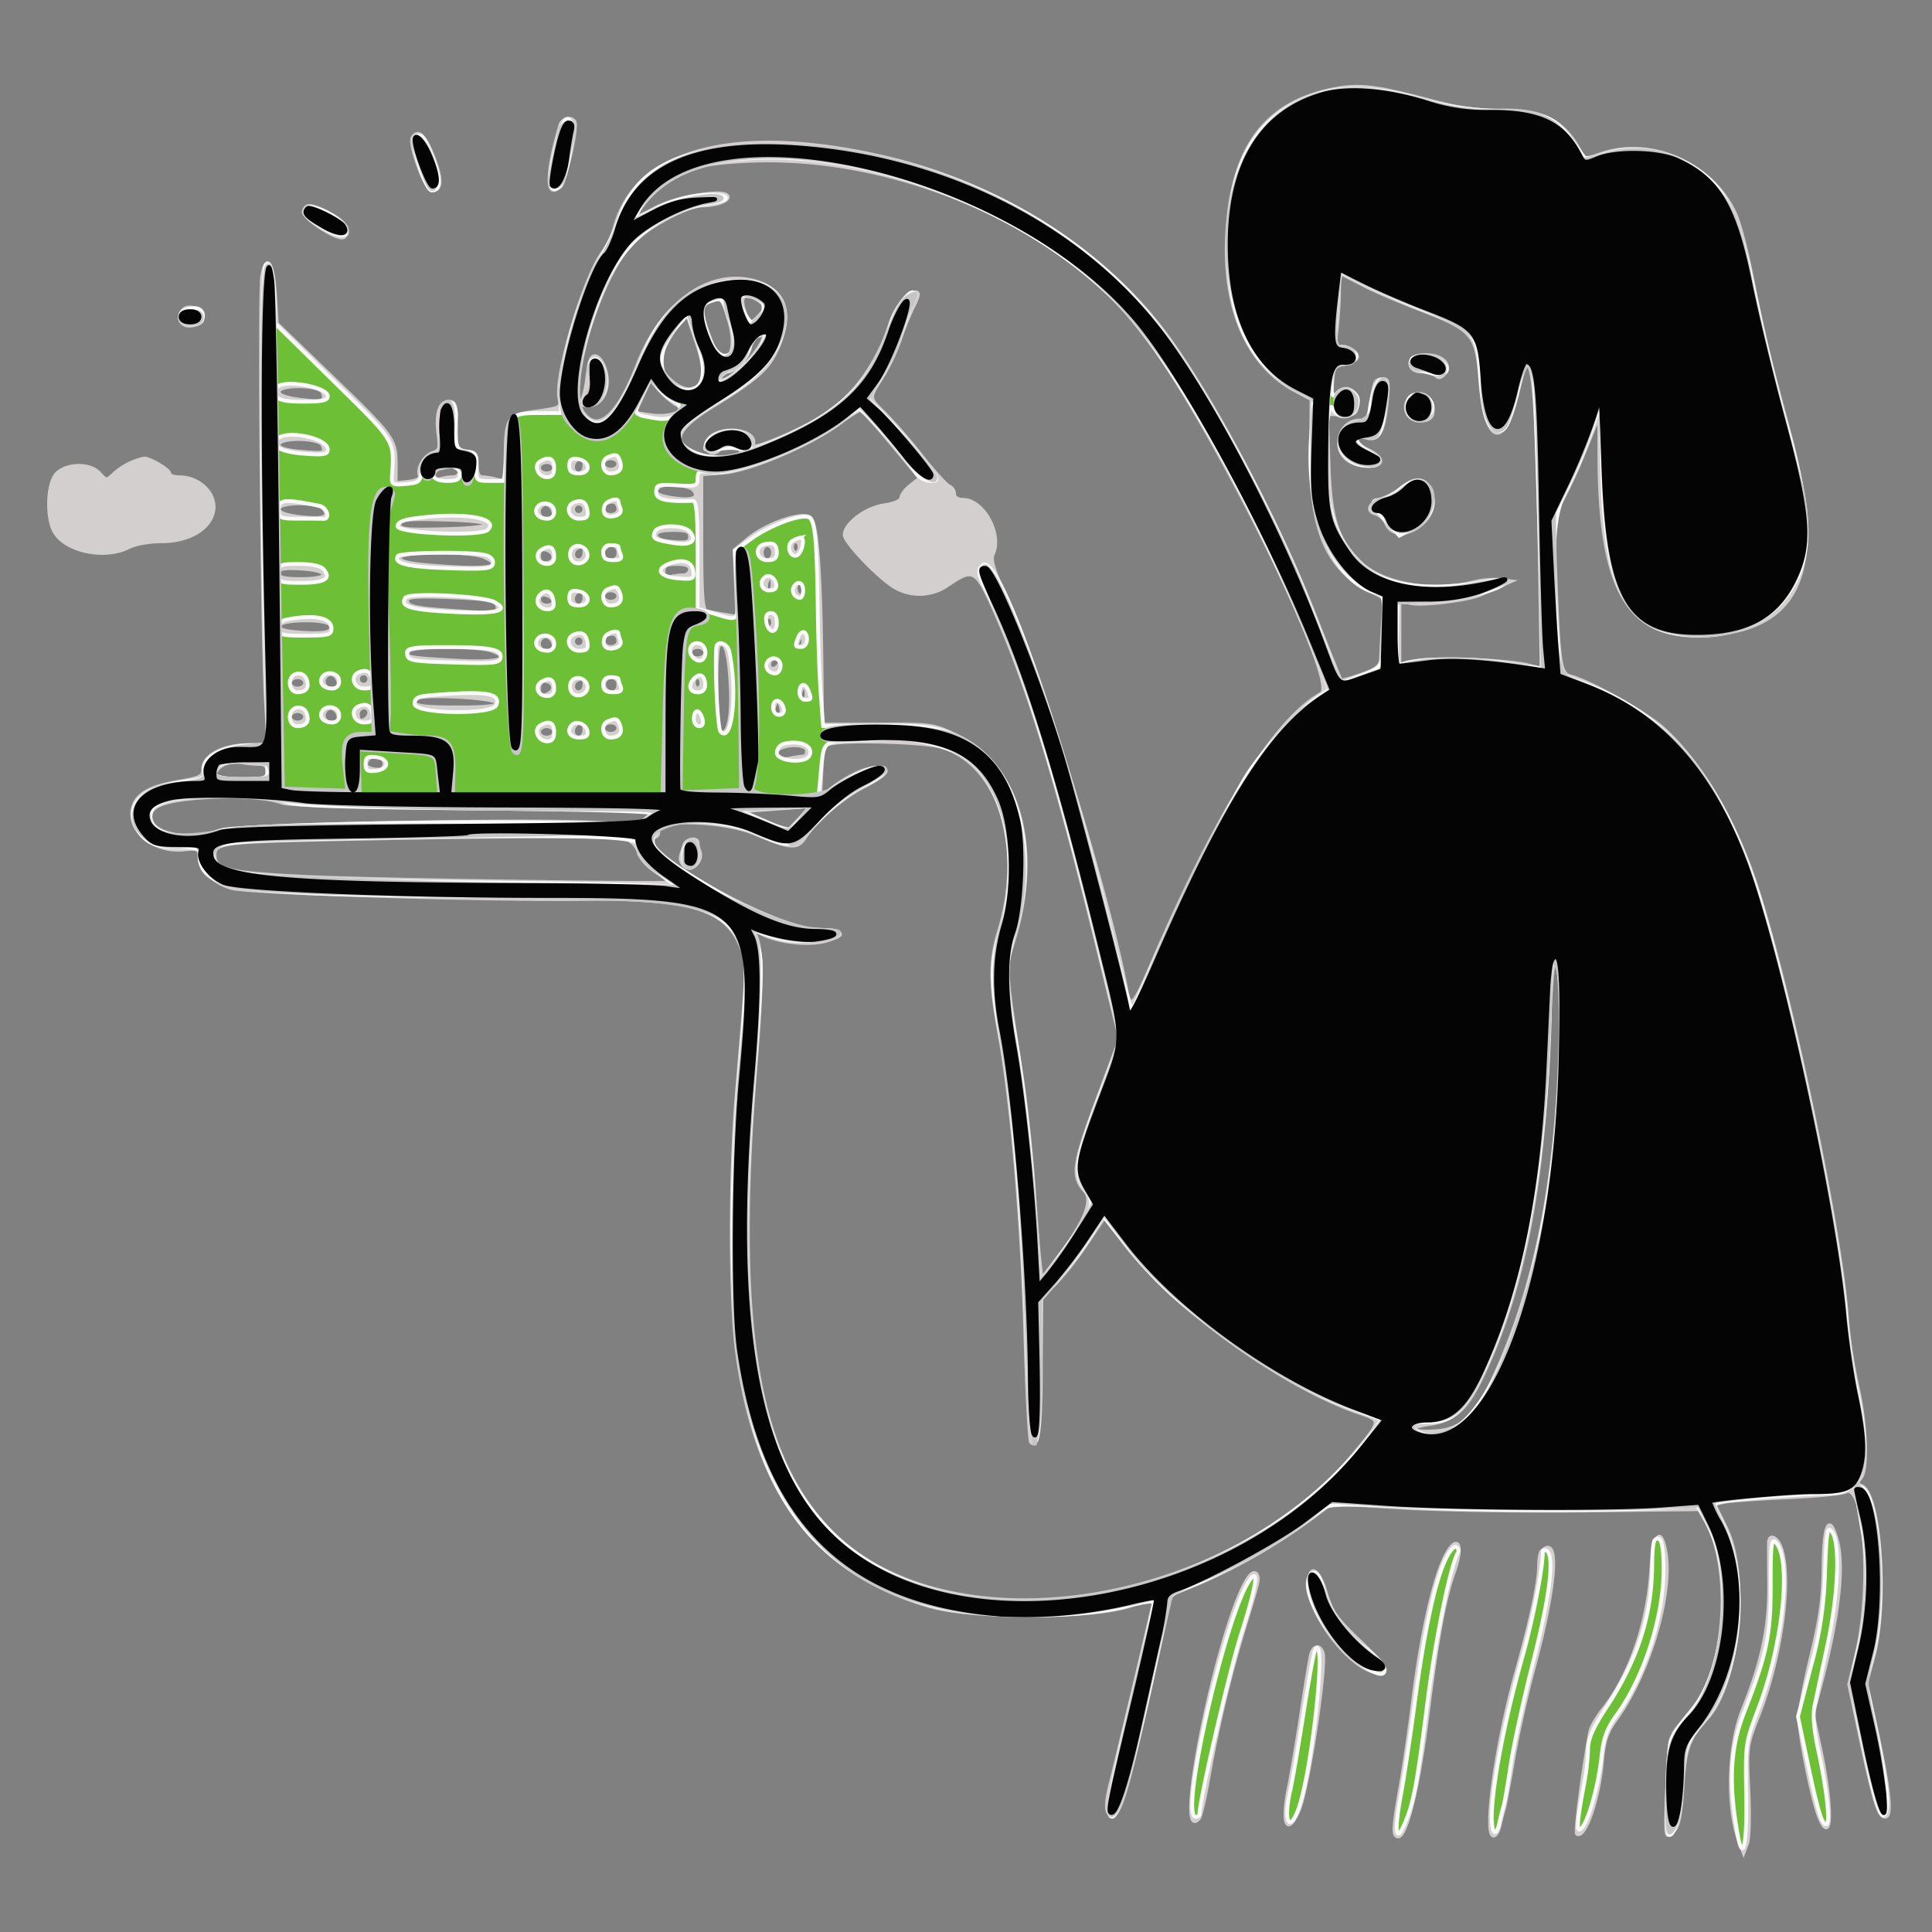 <svg xmlns="http://www.w3.org/2000/svg" xmlns:xlink="http://www.w3.org/1999/xlink" width="512" height="512" viewBox="0 0 512 512">
  <rect x="0" y="0" width="512" height="512" fill="#808080" stroke="none"/>
  <defs>
    <clipPath id="clip-illustration3">
      <rect width="512" height="512"/>
    </clipPath>
  </defs>
  <g id="illustration3" clip-path="url(#clip-illustration3)">
    <g id="Group_444-vectormaker-co" data-name="Group 444-vectormaker-co" transform="translate(13.866 -216.54)">
      <g id="Group_444-vectormaker-co_1_" data-name="Group 444-vectormaker-co (1)" transform="translate(-26 218)">
        <path id="Path_20" data-name="Path 20" d="M364.333,22.462c-17.365,3.881-25.753,15.7-26.991,38.038-1.1,19.8,5.425,34.855,17.987,41.518l4.364,2.316-.09,14.583c-.126,20.233,4.253,30.4,15.587,36.18l3.827,1.952-.408,6.726c-.224,3.7-.452,7.857-.508,9.24-.084,2.09-.963,2.822-5.194,4.324-2.8.995-5.242,1.659-5.426,1.476s-3.275-7.865-6.871-17.07c-9.994-25.586-27.131-57.912-39.662-74.815C304.584,64.856,277.2,47.52,247.56,40.48c-39.675-9.426-66.879-2.577-72.487,18.248a21.834,21.834,0,0,1-3.063,6.532c-4.876,6.2-12.835,32.768-11.634,38.839.5,2.526.324,2.625-6.144,3.5-7.677,1.039-7.963,1.471-8.132,12.268-.1,6.1-.2,6.341-2.35,5.763a18.952,18.952,0,0,0-3.76-.616c-1.035-.01-1.506-1.034-1.5-3.264.009-2.805-.367-3.293-2.74-3.566-2.682-.309-2.75-.475-2.75-6.75,0-5.747-.212-6.434-1.981-6.434-2.431,0-3.428,3.345-2.652,8.894.471,3.369.251,4.093-1.4,4.618-2.308.733-4.333,4.079-3.609,5.965.344.9-.594,1.449-2.923,1.721l-3.43.4v-4.865c0-6.79-.525-7.516-16.9-23.34L85.5,84.286,85,76.472c-.541-8.463-2.309-10.95-3.383-4.76-.787,4.535.026,96.676,1,112.9L83.294,196l-5.4,0c-6.607,0-11.9,2.8-11.9,6.278,0,2.066-.7,2.431-6.552,3.434-7.721,1.323-11.166,3.311-12.086,6.977-1.5,5.975,5.573,11.778,13.388,10.984,3.949-.4,4.25-.26,4.25,1.991,0,3.247,3.9,6.96,8.635,8.226,4.768,1.275,65.7,3.173,92.865,2.893,27.986-.288,37.5,2.446,41.724,11.987,2.159,4.881,2.166,4.555-.8,39.226-1.834,21.436-1.809,55.385.052,69,5.139,37.589,21.024,58.5,51.039,67.188,11.092,3.211,40.912,3.31,52.237.174A60.86,60.86,0,0,1,318,422.59c0,.544-9.928,42.4-11.31,47.676-1.685,6.439-1.61,9.234.248,9.234,2.007,0,3.931-6.445,9.9-33.163l5.623-25.164,7.9-3.262a152.681,152.681,0,0,0,29.322-16.963l5.371-4.055,18.222,1.151c10.022.632,31.921.994,48.665.8l30.442-.347,1.772,3.032c7.015,12,5.51,38.686-2.764,49.016q-2.444,3.052-4.892,6.1c-1.689,2.1-2.08,4.462-2.511,15.169-.572,14.236-.577,14.2,1.731,11.89,1.233-1.232,1.834-4.247,2.282-11.44.653-10.478,1.453-12.718,6.6-18.473,8.376-9.369,11.117-37.873,4.857-50.5l-3.042-6.137,2.542-.585c1.4-.321,8.841-.865,16.541-1.208s14.769-1.021,15.708-1.505c5.256-2.71,7.144,25.84,2.866,43.352l-1.883,7.708,2.887,13.619C508.813,476.151,510.006,480,511.73,480c1.85,0,1.1-7.219-2.427-23.428l-2.6-11.928,1.9-7.072c3.807-14.2,1.764-43.343-3.17-45.236-1.217-.467-1.255-.846-.209-2.108,1.912-2.3,1.448-14.36-.951-24.728a139.225,139.225,0,0,1-2.706-18c-1.532-22.163-14.727-85.21-23.717-113.327-5.713-17.869-14.9-33.525-25.056-42.685-4.7-4.237-19.105-12.29-24.524-13.707-2.623-.686-3.032-3.326-3.867-24.961-.664-17.2-.621-17.784,1.584-21.5A136.6,136.6,0,0,0,432.11,118l3.855-9.5.017,10.526c.06,35.924,7.541,48.771,27.83,47.8,25.9-1.245,32.453-17.247,22.3-54.421-5.078-18.591-6.549-24.754-10.12-42.4-1.168-5.775-2.929-12.323-3.913-14.551-5.953-13.483-22.365-20.787-35.942-16-3.951,1.394-4.161,1.364-5.248-.75-4.124-8.024-9.993-11.091-20.81-10.874-6.532.131-10.911-.491-19.5-2.768-14.451-3.832-18.8-4.262-26.244-2.6M160.614,31.75c-3.757,12.624-3.8,19.864-.1,16.16,1.538-1.538,4.722-15.711,3.847-17.127s-3.222-.816-3.752.967m-39.129,3.274C120.458,36.686,124.975,49,126.613,49c2.6,0,2.689-3,.283-9.056-2.235-5.626-3.989-7.221-5.411-4.92m77.444,7.343c-8.347,2.251-14.486,6.717-18.264,13.286-.365.635,1.867-.217,4.96-1.892C191.476,50.592,205,48.489,205,50.749c0,1.128-3.283,2.216-6.747,2.237-4.045.025-14.953,5.939-18.793,10.189-9.058,10.027-17.261,38.381-12.9,44.6,3.98,5.683,9.158,1.19,14.573-12.644,6.412-16.383,18.946-25.344,30.935-22.115,7.981,2.149,10.2,9.19,5.822,18.5-2.32,4.937-5.543,7.737-17.032,14.8-10.379,6.378-11.275,10.282-2.935,12.781,4.153,1.245,11.531.444,10.549-1.145-.762-1.232-4.792-1.226-6.027.009-1.7,1.7-4.134-.594-2.838-2.672,2.652-4.252,13.7-3.125,12.029,1.227-.694,1.81,14.021-4.491,19.843-8.5,7.361-5.065,13.423-13.7,16.512-23.517,1.387-4.409,4.615-8.5,6.707-8.5,1.032,0,.907.873-.538,3.75a78.486,78.486,0,0,0-3.552,8.855,52.568,52.568,0,0,1-4.637,9.785c-3.684,5.808-3.7,5.508.6,9.664a145.762,145.762,0,0,1,9.639,11.142c3.339,4.234,6.684,7.932,7.432,8.219A2.347,2.347,0,0,1,265,129.469c0,.941.907,1.531,2.354,1.531,5.318,0,10.3,8.971,7.935,14.279-.764,1.711.041,4.283,3.952,12.637,8.321,17.776,26.739,78.141,31.366,102.8,1.032,5.5,1.864,4.656,6.89-7.01,17.341-40.245,32.634-64.594,44.815-71.351,4.979-2.762-28.512-70.8-46.876-95.229-20.458-27.215-62.006-46.283-100.362-46.06-6.366.038-13.631.623-16.145,1.3M92.639,54.5c-.611,1.593,8.982,7.854,10.549,6.886,2.175-1.344.5-4.139-3.715-6.185-5.358-2.6-6.076-2.676-6.834-.7M366.991,75.667c0,2.658-.3,7.266-.658,10.24-.47,3.921-.336,5.213.488,4.7,1.516-.937,5.406,1.209,4.907,2.708-.216.65-1.706,1.409-3.31,1.687-2.64.456-2.948.922-3.232,4.885-.291,4.054-.192,4.259,1.319,2.748,2.4-2.4,5.72-.417,5.3,3.179-.28,2.42-.689,2.671-4.172,2.559l-3.862-.124.431,13.124c.483,14.711,2.168,19.933,8.464,26.228,5.661,5.661,18.938,8.034,29.736,5.315a24.092,24.092,0,0,1,7.193-.706l2.9.375-3,1.33c-1.65.732-3.9,1.717-5,2.189-3.451,1.481-15.115,2.92-18.377,2.268L383,157.75v17.037l4.25-.995c4.54-1.063,23.833-.375,29.836,1.064l3.585.859-.411-25.607c-.851-52.961-2.191-63.976-5.835-47.96s-8.713,14.421-10.034-3.136c-.893-11.866-1.983-13.133-15.891-18.465-5.5-2.109-12.25-5-15-6.435s-5.337-2.753-5.75-2.94-.754,1.836-.759,4.5m-166.3,2.6c-3.107,1.039-3.1,3.069.037,10.984,3.271,8.249,7.346,3.344,4.662-5.61-1.871-6.243-1.923-6.3-4.7-5.374m8.568,2.234c1.25,4.071,1.761,4.238,4.321,1.41,1.856-2.052,1.855-2.117-.036-3.5-3.731-2.728-5.5-1.866-4.285,2.09m-148.552.124c-1.923,1.923-.666,4.5,2.041,4.192,1.978-.227,2.75-.878,2.75-2.316,0-2.009-3.347-3.319-4.791-1.876m131.556,3.654C189.778,87,187,92.358,187,94.435c0,3.2,5.447,7.921,8.314,7.2,3.822-.959,4.179-4.144,1.394-12.416l-2.413-7.163-2.03,2.221m20.485,3.411A2.464,2.464,0,0,0,211,89.938c0,2.609-3.83,7.062-6.073,7.062A1.742,1.742,0,0,0,203,98.619c0,3.086,9.3-5.065,11.218-9.837.4-.98.62-1.73.5-1.666s-1.005.322-1.968.573m175.5,5.1c-3.5.547-3.024,4.212.55,4.212a6.568,6.568,0,0,1,3.842,1.042c.724.724,1.435.57,2.323-.5,2.3-2.778-1.611-5.551-6.715-4.754M168.537,94.25a37.25,37.25,0,0,0-.816,4.75,24.139,24.139,0,0,1-1.176,5.25c-.6,1.373-.275,1.75,1.488,1.75,2.821,0,4.894-2.653,4.935-6.316.054-4.8-3.312-8.93-4.431-5.434m13.87,9.274-2.044,4.408,4.2.63c5.219.783,10.011-1.162,6.843-2.777a20.185,20.185,0,0,1-4.434-3.822l-2.525-2.847-2.044,4.408M376.656,99.75a29.808,29.808,0,0,0-1.172,5.5c-.613,4.094-1.031,4.75-3.026,4.75-3.147,0-5.458,2.547-5.458,6.015,0,3.533,3.163,5.985,7.723,5.985,4.384,0,4.246-2.168-.276-4.324-3.841-1.831-3.817-4.058.032-3.092,3.065.769,4.343-1.587,5.174-9.538.535-5.115.388-6.046-.952-6.046a2.7,2.7,0,0,0-2.045.75M86,102.385c0,.931,1.83,1.613,5.584,2.082,6.035.754,6.983.454,6.071-1.924-.8-2.1-11.655-2.243-11.655-.158m299.12,2.391A3.536,3.536,0,0,0,388.491,110c2.953,0,3.883-1.374,3.084-4.557a3.522,3.522,0,0,0-6.455-.667m-150.91,6.218c-7.892,5.7-23.558,12.294-30.46,12.813l-5.75.433v17.912c0,13.453.311,18.008,1.25,18.3.688.215,2.825.651,4.75.968l3.5.577-.344-8.849-.344-8.849,3.647-3.005c4.8-3.954,13.98-7.137,16.33-5.66,1.855,1.165,2.832,14.411,3.089,41.9L230,190.577l14.769-.038c14.758-.039,14.775-.036,21.556,3.3,15.7,7.729,21.713,29.295,14.742,52.9-2.7,9.13-2.825,6.622,1.928,37.761,1.091,7.15,2.468,19.975,3.061,28.5s1.313,17.5,1.6,19.954l.526,4.454,1.924-2.454c9.183-11.708,12.063-18,9.522-20.81-3.5-3.871-3.072-7.063,3.244-24.051l6.05-16.273L302.9,249.16c-10.718-43.887-18.372-68.882-27.169-88.73-4.928-11.118-5.606-11.491-12.436-6.856a13,13,0,0,1-13.6.822c-3.873-1.941-13.7-12.045-13.7-14.087,0-2.938,5.506-7.112,10.337-7.837,2.83-.424,4.663-1.216,4.663-2.013,0-.723,1.107-2.185,2.461-3.249l2.46-1.936-7.576-9.137c-4.167-5.025-7.862-9.1-8.211-9.051a48.443,48.443,0,0,0-5.924,3.908M86,116.376c0,.951,1.777,1.53,5.75,1.874,6.434.558,6.74.469,5.9-1.707C96.854,114.455,86,114.3,86,116.376m-39,4.747a17.534,17.534,0,0,0-4.581,2.953c-2.067,1.941-2.1,1.94-3.906-.06-2.418-2.673-8.4-2.7-11.244-.053-2.6,2.424-2.9,12.143-.488,15.827,3.279,5.005,13.413,6.921,19.582,3.7,1.576-.822,5.4-1.5,8.5-1.5,6.4,0,11.483-2.468,13.3-6.449C70.425,130.577,65.821,125,59.453,125,58.1,125,57,124.562,57,124.026c0-.987-5.229-4.079-6.7-3.963a18.776,18.776,0,0,0-3.3,1.06m117.666-.456c-1.218,1.218-.689,3.333.833,3.333.833,0,1.5-.889,1.5-2,0-1.992-1.066-2.6-2.333-1.333M172,121.5c0,.833.889,1.5,2,1.5s2-.667,2-1.5-.889-1.5-2-1.5-2,.667-2,1.5m-17,1c0,.833.889,1.5,2,1.5s2-.667,2-1.5-.889-1.5-2-1.5-2,.667-2,1.5m-26.25.189A2.307,2.307,0,0,0,127,124.68c0,.988.563,1.318,1.582.927a11.721,11.721,0,0,1,3.5-.607A1.753,1.753,0,0,0,134,123.5c0-1.465-1.726-1.732-5.25-.811m255.624,4.622a21.6,21.6,0,0,1-5.811,3.353c-3.513,1.149-4.519,3.273-1.879,3.964a5.146,5.146,0,0,1,2.855,2.684c2.555,5.819,12.954.367,12.275-6.436-.5-4.989-3.817-6.579-7.44-3.565m-197.707.356c-1.471,1.47-.462,2.241,3.762,2.875,5.2.78,7.253-.016,5.5-2.131-1.183-1.426-8.028-1.976-9.259-.744m-13.417,4.051c-2.017.724-1.433,3.282.75,3.282,1.1,0,2-.648,2-1.441,0-1.739-1.058-2.448-2.75-1.841M86,133.428c0,.979,1.707,1.641,5.424,2.106,6.171.771,8.321.069,6.5-2.123C96.284,131.433,86,131.447,86,133.428m69.688-.782A1.88,1.88,0,0,0,157.073,136c1.4,0,1.968-.543,1.75-1.667-.357-1.841-2.064-2.759-3.135-1.687M164,133.5a1.5,1.5,0,1,0,1.5-1.5,1.5,1.5,0,0,0-1.5,1.5m-46,4c0,1.345,1.64,1.524,11.75,1.282,15.355-.368,15.181-2.186-.246-2.564-9.887-.242-11.5-.062-11.5,1.282m68,2.9c0,.939,1.481,1.517,4.5,1.758,3.762.3,4.5.069,4.5-1.4,0-1.416-.874-1.757-4.5-1.757-3.189,0-4.5.408-4.5,1.4m36,3.1c0,.825.45,1.5,1,1.5s1-.675,1-1.5-.45-1.5-1-1.5-1,.675-1,1.5m-56.75.162c-1.758.71-1.562,3.338.25,3.338.833,0,1.5-.889,1.5-2s-.113-1.964-.25-1.921-.812.306-1.5.583m7.417.005A1.871,1.871,0,0,0,174,147a1.768,1.768,0,0,0,2-2,1.871,1.871,0,0,0-3.333-1.333M214,145c0,1.111.667,2,1.5,2s1.5-.889,1.5-2-.667-2-1.5-2-1.5.889-1.5,2m-59,.865c0,1.4.612,1.965,2.032,1.858,2.468-.186,2.23-3.049-.293-3.535-1.187-.228-1.739.3-1.739,1.677m-37,.488c0,.964,2.2,1.54,7.651,2,15.639,1.322,20.828.553,14.8-2.192-3.766-1.716-22.453-1.556-22.453.192m70,3.754c0,1.51.448,1.935,1.582,1.5a11.721,11.721,0,0,1,3.5-.607A1.753,1.753,0,0,0,195,149.5c0-1.048-1.056-1.5-3.5-1.5-2.893,0-3.5.366-3.5,2.107M86,150.45c0,1.23,1.256,1.55,6.083,1.55,8.078,0,7.729-2.369-.412-2.8-4.584-.242-5.671,0-5.671,1.25m129.531,1.843c-.428.986-.5,2.074-.155,2.417,1.016,1.015,1.835-.411,1.367-2.382-.414-1.747-.468-1.748-1.212-.035M223,154.441a2.645,2.645,0,0,0,1,2.059c.55.34,1-.309,1-1.441S224.55,153,224,153s-1,.648-1,1.441m-58.333,1.226c-1.218,1.218-.689,3.333.833,3.333.833,0,1.5-.889,1.5-2,0-1.992-1.066-2.6-2.333-1.333M172,156.5c0,.833.889,1.5,2,1.5s2-.667,2-1.5-.889-1.5-2-1.5-2,.667-2,1.5m-52,1.136c0,1.7,1.977,2.12,13.75,2.9,8.984.6,10.25.484,10.25-.909,0-2.014-2.191-2.456-14.25-2.878-7.229-.253-9.75-.024-9.75.887m35-.209c0,.927.855,1.573,2.083,1.573,2.437,0,2.093-2.337-.416-2.823a1.249,1.249,0,0,0-1.667,1.25m60,6.073c0,.825.45,1.5,1,1.5s1-.675,1-1.5-.45-1.5-1-1.5-1,.675-1,1.5m-129,.911c0,1.023,1.72,1.519,6.25,1.8,6.4.4,8.489-.207,7.3-2.125-1.06-1.714-13.554-1.415-13.554.324m87.25,2.307c-2.017.724-1.433,3.282.75,3.282,1.1,0,2-.648,2-1.441,0-1.739-1.058-2.448-2.75-1.841m-17.562.928A1.88,1.88,0,0,0,157.073,171c1.4,0,1.968-.543,1.75-1.667-.357-1.841-2.064-2.759-3.135-1.687M164,168.5a1.5,1.5,0,1,0,1.5-1.5,1.5,1.5,0,0,0-1.5,1.5m59.638,0c-.316.825-.139,1.5.393,1.5s.969-.675.969-1.5-.177-1.5-.393-1.5-.652.675-.969,1.5m-20.955,1.15c-1.054,1.055-.808,22.155.267,22.819,2.15,1.329,3.3-3.909,2.8-12.723-.477-8.362-1.484-11.678-3.067-10.1m-82.224,1.417c-1.04,1.682-.56,1.786,11.676,2.517,11.871.71,16.192-.369,10.36-2.586-3.552-1.35-21.193-1.3-22.036.069M195,171.5c0,.833.889,1.5,2,1.5s2-.667,2-1.5-.889-1.5-2-1.5-2,.667-2,1.5m21,3.083c0,1.766,2.153,1.459,2.771-.4.218-.654-.317-1.188-1.188-1.188A1.588,1.588,0,0,0,216,174.583M98.688,177.646A1.88,1.88,0,0,0,100.073,181c1.4,0,1.968-.543,1.75-1.667-.357-1.841-2.064-2.759-3.135-1.687M107,178.5a1.5,1.5,0,1,0,1.5-1.5,1.5,1.5,0,0,0-1.5,1.5m-18,1c0,.833.889,1.5,2,1.5s2-.667,2-1.5-.889-1.5-2-1.5-2,.667-2,1.5m76.25-.838c-1.758.71-1.562,3.338.25,3.338.833,0,1.5-.889,1.5-2s-.113-1.964-.25-1.921-.812.306-1.5.583m7.25.338c-.837,1.354.292,3,2.059,3,.793,0,1.441-.9,1.441-2a1.856,1.856,0,0,0-3.5-1m23.5.5c0,.825.45,1.5,1,1.5s1-.675,1-1.5-.45-1.5-1-1.5-1,.675-1,1.5M155,181c0,2.171.738,2.452,2.878,1.1,1.614-1.021.651-3.1-1.437-3.1-.793,0-1.441.9-1.441,2m69.531.293c-.428.986-.5,2.074-.155,2.417,1.016,1.015,1.835-.411,1.367-2.382-.414-1.747-.468-1.748-1.212-.035M122.7,183.634c-1.892,1.892.189,2.366,10.384,2.366,8.421,0,10.984-.3,10.669-1.25-.453-1.366-19.778-2.391-21.053-1.116m94.785,1.659c-.789,1.936-.173,3.131,1.319,2.561.511-.2.587-1.254.17-2.354-.707-1.865-.808-1.879-1.489-.207m-118.8,1.353A1.88,1.88,0,0,0,100.073,190c1.4,0,1.968-.543,1.75-1.667-.357-1.841-2.064-2.759-3.135-1.687M107,187.969c0,1.339.48,1.784,1.5,1.393a2.371,2.371,0,0,0,1.5-1.969A1.454,1.454,0,0,0,108.5,186a1.788,1.788,0,0,0-1.5,1.969M89,188.5c0,.833.889,1.5,2,1.5s2-.667,2-1.5-.889-1.5-2-1.5-2,.667-2,1.5m108.079,1.083c.048,1.165.285,1.4.6.6a2.013,2.013,0,0,0-.079-1.917c-.332-.332-.568.258-.525,1.312m-32.412,1.084c-1.218,1.218-.689,3.333.833,3.333.833,0,1.5-.889,1.5-2,0-1.992-1.066-2.6-2.333-1.333M172,191.5c0,.833.889,1.5,2,1.5s2-.667,2-1.5-.889-1.5-2-1.5-2,.667-2,1.5m-17,1c0,.833.889,1.5,2,1.5s2-.667,2-1.5-.889-1.5-2-1.5-2,.667-2,1.5m76.83,3.174c-1.31.346-1.742,1.913-2,7.248l-.33,6.806,3-2.246c4.51-3.376,9.1-5.482,11.95-5.482,4.112,0,2.961,1.762-3.2,4.9-5.775,2.941-12.844,9.025-15.893,13.678-1.954,2.983-3.823,2.817-13.357-1.187-8.557-3.594-27.686-3.928-25.535-.447.3.487-.018,1.091-.709,1.342-6.915,2.515,29.988,23.838,42.494,24.554,7.772.444,8.553,1.4,2.5,3.07-4.489,1.237-12.685.265-16.929-2.006-1.878-1.005-2.034-.921-1.342.73,1.677,4,1.666,12.8-.043,33.414-5.718,68.965-.028,104.262,20.064,124.48,31.355,31.552,104.8,20.211,139.1-21.477,6.641-8.072,6.643-8.107.725-10.123-19.967-6.8-49.018-27.667-61.854-44.425l-5.658-7.388-4.827,7.193a82.1,82.1,0,0,1-8.4,10.638L288,342.392l-.015,18.054c-.014,16.631-.724,22.148-2.607,20.266-.4-.4-1.086-13.391-1.522-28.864-.829-29.481-3.638-61.831-6.917-79.682-2.424-13.19-2.431-19-.034-26.881,6.846-22.509.027-44.258-15.3-48.81-4.667-1.386-25.449-1.945-29.773-.8m-12.58.988c-2.869,1.158-1.322,3.6,1.875,2.963a34.707,34.707,0,0,1,4-.625c.481,0,.875-.675.875-1.5,0-1.481-3.944-1.97-6.75-.838m-109.791,3.4c-.852,1.378.079,2.27,2.561,2.453,1.306.1,1.98-.478,1.98-1.687,0-2.009-3.417-2.586-4.541-.766M72.5,200.71c-1.952.509-3.454,2.034-3.485,3.54-.008.412,3.135.75,6.985.75,6.333,0,7-.19,7-2,0-1.4-.671-2-2.25-2.014a27.639,27.639,0,0,1-4.25-.4,10.756,10.756,0,0,0-4,.129m-8.032,9.272c-9.011.8-12.468,2.187-12.468,5,0,4.644,9.889,6.578,18.5,3.618,4.789-1.646,90.128-3.174,102.646-1.837,7.042.751,7.846.645,10.163-1.348l2.516-2.165-48.162-.478c-28.738-.286-49.171-.884-50.663-1.484-3.809-1.531-13.6-2.1-22.532-1.3m152.226,2.951-7.807.567,5.976,2.63,5.977,2.631,3.276-3.381c1.808-1.865,2.628-3.3,1.83-3.2s-4.959.439-9.252.75M99.5,220.982c-27.892.591-30.5.942-30.5,4.1,0,4.075,3.6,4.893,26.1,5.924,16.782.768,94.907,1.9,94.9,1.375,0-.065-1.792-1.3-3.981-2.752-2.252-1.49-4.262-3.752-4.627-5.206a5.579,5.579,0,0,0-3.084-3.5c-2.522-.959-31.966-.938-78.808.055m93.969,1.518c-.258.825-.667,2.142-.91,2.927a2.923,2.923,0,0,0,1.109,2.712c1.815,1.507,4.781-1.527,3.854-3.942a8.048,8.048,0,0,1-.522-2.279c0-1.527-3.028-1.028-3.531.582M423.743,255c-.359,1.375-.934,10.375-1.28,20-1.376,38.345-6.88,66.036-17.579,88.433-4.15,8.689-7.4,11.584-14.041,12.5-6.657.92-4.1,2.581,2.779,1.8,6.035-.68,9.728-4.261,14.169-13.739,10.857-23.172,16.546-50.613,17.764-85.693.576-16.559-.377-28.812-1.812-23.307m71.646,158.751c-.086,8.386-.8,13.569-3.25,23.576-1.726,7.054-3.139,14.6-3.139,16.767,0,4.514,3.564,22.054,5.315,26.156,3.335,7.816,3.419-3.246.139-18.55l-1.885-8.8,2.26-8.7c4.562-17.562,6-30.663,4.118-37.45-2.013-7.249-3.44-4.44-3.558,7m-45.706,1.5c-.918,13.725-5.759,27.538-12.724,36.3-1.652,2.08-3.18,4.719-3.394,5.865-1.977,10.577-4.067,26.774-3.5,27.124,2.082,1.287,5.713-9.19,6.588-19.007.513-5.758,1.213-7.849,3.863-11.533,8.806-12.241,14.987-33.469,12.934-44.415-1.288-6.868-3.112-4.125-3.767,5.665m31.257-8c-.033.688-.016,5.75.037,11.25.11,11.213-1.811,20.3-7.019,33.2-3.879,9.608-4.22,26.276-.721,35.3l.969,2.5.915-2.387c.5-1.313.662-7.662.352-14.109-.549-11.4-.479-11.937,2.535-19.523,6.189-15.581,9.05-36.938,6.017-44.916-1.012-2.661-2.98-3.5-3.085-1.315m-86.975,6.5c-2.794,7.376-5.49,20.5-7.409,36.071-.836,6.776-2.253,16.451-3.149,21.5-2.027,11.407-2.169,13.592-.907,13.9,2.212.531,5.472-12.64,7.9-31.921,2.639-20.939,4.5-31.011,7.042-38.172,3.215-9.043-.08-10.345-3.479-1.374m26.7-4.083c-.367.366-.667,2.137-.667,3.934,0,4.316-2.16,14.4-5.977,27.912C408.657,460.5,405.253,485,407.981,485c.539,0,1.252-1.238,1.583-2.75s.827-3.425,1.1-4.25,1.37-6.644,2.436-12.932,3.532-17.311,5.479-24.5c5.99-22.108,6.91-35.726,2.088-30.9m-77.4,6.594c-7.49,9.707-20.559,72.2-13.425,64.189.466-.523,1.616-5.45,2.557-10.95a343.937,343.937,0,0,1,9.587-40c1.536-4.95,3.024-10.012,3.307-11.249.6-2.6-.627-3.8-2.026-1.99M359,418.511c0,9.274,13.766,25.328,19.75,23.032,1.182-.454-.294-2.383-5.991-7.827-6.514-6.224-7.792-8.02-9.231-12.97-1.93-6.639-4.528-7.921-4.528-2.235m.522,18.739c-.284,1.238-1.416,8.171-2.515,15.408s-2.583,16.012-3.3,19.5c-1.995,9.747-.492,13.246,2.617,6.092,2.474-5.691,7.457-38.768,6.3-41.793-.838-2.184-2.515-1.755-3.1.793" fill="#d3cfce" stroke="#d3cfce" stroke-width="1" fill-rule="evenodd"/>
        <path id="Path_21" data-name="Path 21" d="M361.5,23.4c-16.227,5.132-23.856,17.934-23.9,40.1-.038,20.039,5.892,32.016,19.277,38.938l3.38,1.748-.69,10.315c-1.391,20.757,5.935,38.329,17.153,41.144,2.151.54,2.276,1.05,2.262,9.213-.019,10.3-.086,10.429-6.609,12.907l-5.116,1.944-2.745-7.1q-3.373-8.72-6.765-17.432c-7.871-20.213-26.137-53.6-37.777-69.048-21.851-29-59.132-47.39-98.973-48.823-26.262-.945-39.69,4.638-44.51,18.506A55.106,55.106,0,0,1,173.439,63c-7.145,12.575-11.409,25.454-12.167,36.75l-.554,8.25-5.609.015c-7.579.021-7.824.3-8.648,9.738L145.742,126h-3.735c-3.67,0-3.733-.066-3.621-3.75.1-3.381-.157-3.781-2.636-4.066-2.857-.329-3.28-1.744-2.791-9.335.094-1.458-.348-2.971-.981-3.363-2.155-1.331-3.309,1.431-3.094,7.4.2,5.531.05,5.982-2.084,6.285-1.778.252-2.413,1.12-2.8,3.826-.462,3.232-.793,3.524-4.332,3.815-3.647.3-3.823.179-3.644-2.5.612-9.159.967-8.591-15.524-24.8L85,84.282l-.118-5.391c-.171-7.758-1.154-11.806-2.4-9.891-1.14,1.747-1.175,59.941-.06,100.25L83.158,196l-3.829.006c-8.383.012-14.481,3.55-12.958,7.519.381.992-.765,1.537-4.173,1.982-11.954,1.563-16.679,5.5-14.09,11.754,1.749,4.222,4.946,5.882,11.325,5.882,5.043,0,5.57.205,5.6,2.178.134,9.165,10.588,10.559,79.968,10.665,45.479.069,55.018,1.493,61.483,9.177,3.735,4.438,4.016,8.633,2.1,31.337-8.111,96.314,4.237,133.435,48.94,147.128,11.986,3.671,39.857,4.025,52.723.669,5.134-1.34,7.745-1.647,7.734-.909-.008.611-2.708,12.347-6,26.08C306.127,473.907,305.108,480,306.878,480c2.076,0,7.044-18.957,14.632-55.836.517-2.512,1.424-3.594,3.671-4.377,9.58-3.34,25.074-12.18,37.9-21.623,1.506-1.109,6.037-1.127,26.618-.106,23.464,1.164,64.8.766,70.052-.674,1.988-.545,2.625.179,5.5,6.25,6.543,13.814,3.864,38.338-5.349,48.983a35.37,35.37,0,0,0-4.929,6.962c-.95,2.5-1.532,24.192-.673,25.052,1.22,1.219,2.858-4.18,3.318-10.932.8-11.817,1.29-13.468,5.342-18.149,10.767-12.44,13.267-38.474,5.208-54.236-1.985-3.882-2.014-4.224-.4-4.7,2.276-.669,23.495-2.319,29.12-2.266,9.141.088,11.438-8.9,7.181-28.112a152.015,152.015,0,0,1-2.616-17.739c-1.549-20.52-12.479-74.694-21.562-106.869-9.647-34.176-23.726-52.565-47.238-61.7l-7.147-2.776-.638-9.328c-1.65-24.128-1.142-32.957,2.26-39.238a128,128,0,0,0,6.25-14.52l3.128-8.755.246,16.592c.5,34.073,6.8,45.065,25.822,45.086,12.533.014,22.525-6.335,26.5-16.837,3.2-8.442,2.286-18.42-3.566-39.157-2.562-9.075-6.219-24.15-8.129-33.5-4.187-20.5-7.323-27.845-14.088-33.01-7.909-6.039-17.942-7.933-26.338-4.971-2.368.836-4.587,1.174-4.931.75s-1.867-2.466-3.386-4.54c-4.646-6.344-6.639-7.121-20.056-7.825a84.235,84.235,0,0,1-20.934-3.269c-9.792-2.912-19.4-3.366-26.138-1.236M159.242,38.25c-1.954,8.455-1.474,12.017,1.31,9.707,1.481-1.229,3.917-14.291,3.075-16.487-1.221-3.182-2.559-1.113-4.385,6.78m-36.977-3.414C120.732,35.784,124.774,49,126.6,49c2.242,0,2.355-3.047.308-8.272-2.4-6.136-3.007-6.9-4.64-5.892m82.611,6.229c-11.075,1.5-20.05,6.5-23.442,13.062l-1.494,2.889,5.9-3.091a32.076,32.076,0,0,1,11.892-3.634c7.545-.684,9.478,1.218,2.249,2.212-12.606,1.734-23.354,10.615-28.394,23.461-6.5,16.557-8.271,29.349-4.584,33.036,4.733,4.733,9.1.029,15.916-17.166,4.7-11.844,14.1-18.805,25.411-18.824,17.612-.03,15.169,19.542-3.827,30.667-8.926,5.227-12.5,8.2-12.5,10.389,0,4.279,10.339,7.42,16.5,5.012,3.119-1.219-1.406-2.374-5.956-1.52-1.949.365-3.537.277-3.529-.2.089-4.978,11.094-6.48,11.8-1.61l.315,2.169,4.955-1.953c17.685-6.971,28.26-17.133,31.83-30.586,1.094-4.125,4.495-9.381,6.069-9.381,1.42,0-5.846,18.941-9.056,23.606l-3.029,4.4,5.175,5.245a145.314,145.314,0,0,1,9.61,11c4.283,5.555,4.351,5.75,1.99,5.75a5.144,5.144,0,0,1-4.084-2.5c-2.97-4.532-13.661-16.5-14.741-16.5-.583,0-2.433,1.156-4.111,2.568-7.723,6.5-28.7,14.965-34.987,14.124-3.329-.445-3.75-.26-3.749,1.653,0,1.987-.427,2.128-5.5,1.812-5.025-.312-5.5-.161-5.5,1.75,0,2.02,2.52,2.63,9.75,2.362.944-.035,1.25,3.457,1.25,14.265v14.311l3.25.982c8.177,2.472,7.633,3.024,7.1-7.193l-.478-9.134,4.315-3.146c4.807-3.5,12.991-6.607,15.2-5.761,1.723.661,2.215,5.641,2.456,24.907.1,7.7.459,17.7.8,22.224l.629,8.224,14.114-.079c12.124-.068,14.913.223,19.772,2.063,16.8,6.362,24.071,29.272,16.8,52.923-2.345,7.626-2.454,13.356-.454,23.806,2.583,13.505,4.639,31.157,5.862,50.339l1.179,18.5,5.579-7.5c8.812-11.847,9.41-13.364,6.707-17.02-3.265-4.416-2.776-7.783,3.611-24.856l5.752-15.376-6.536-26.624c-11-44.8-20.476-74.877-28.8-91.412-2.616-5.193-2.759-5.945-1.388-7.316,4.191-4.191,21.214,44.383,34.112,97.334,2.71,11.127,5.17,20.24,5.467,20.25s2.27-4.142,4.385-9.23c6.019-14.476,21.973-46.593,26.6-53.537,4.46-6.7,13.573-16.558,18.418-19.922l2.937-2.04-4.8-11.875c-15.659-38.723-37.916-77.566-52.737-92.039-25.741-25.134-69.442-40.68-101.96-36.272M93.667,53.667c-1.315,1.315-.606,2.346,3.313,4.82,4.68,2.954,7.31,3.258,6.835.79-.491-2.551-8.68-7.078-10.148-5.61M366.635,76.933c-1.185,12.543-.985,13.894,2.115,14.251,3.973.457,3.59,3.235-.5,3.629-3.132.3-3.25.475-3.25,4.759,0,4.09.149,4.352,1.868,3.279,2.379-1.487,5.132-.458,5.132,1.918,0,4.225-5.022,5.737-6.684,2.013-1.525-3.418-2.547,15.221-1.266,23.1,3.362,20.7,15.891,27.354,42.7,22.682,2.337-.407,4.25-.357,4.25.112,0,1.857-10.8,4.687-19.5,5.108l-9,.436-.143,8.455c-.127,7.47.048,8.381,1.5,7.817,4.046-1.575,19-1.659,27.609-.156a79.42,79.42,0,0,0,9.213,1.317c.561-.561-1.6-77.293-2.217-78.9-1.113-2.882-2.323-2-3.435,2.5-3.081,12.462-3.893,14.122-6.434,13.147-2.486-.954-3.38-3.985-4.146-14.055-.9-11.807-1.368-12.383-14.161-17.35-5.932-2.3-13.541-5.637-16.908-7.407l-6.123-3.219-.62,6.567M200.66,78.266c-2.594.878-2.783,1.263-2.186,4.448,1.144,6.1,3.7,10.4,5.982,10.079,2.765-.4,3.054-4.027.828-10.39-1.735-4.958-1.862-5.071-4.624-4.137m7.34-.915c0,1.981,2.5,6.649,3.563,6.649,2.171,0,3.816-3.839,2.384-5.564C212.933,77.214,208,76.314,208,77.351M61.25,80.662c-2.171.876-1.355,3.085,1.329,3.6,1.6.306,2.771-.01,3.088-.836,1.025-2.67-1.2-4.061-4.417-2.762m129.96,4.752c-5.56,6.332-4.732,14.664,1.615,16.257,5.846,1.467,7.213-4.214,3.5-14.525l-1.931-5.355-3.18,3.623m21.277,2.351a9.743,9.743,0,0,0-2.013,3.7,9.037,9.037,0,0,1-3.987,4.5c-3.093,1.585-4.691,3.161-3.953,3.9.9.9,8.642-5.107,10.5-8.157,2.641-4.331,2.4-6.081-.548-3.945M169.143,93.9c-.926.58-1.145,1.815-.689,3.891a7.2,7.2,0,0,1-.6,5.079c-1.548,2.479-.389,3.959,1.949,2.491,2.827-1.774,3.778-5.917,2.14-9.322-1.021-2.124-1.831-2.743-2.795-2.139m217.039.806c.373,1.935,7.617,3.895,9.061,2.451,1.527-1.527-2.2-4.157-5.888-4.157-2.762,0-3.432.36-3.173,1.706m-203.949,8.751c-2.427,5-2.465,4.936,3.849,5.979,4.945.817,8.5-2.542,4.751-4.485a17.048,17.048,0,0,1-4.348-3.653l-2.015-2.446-2.237,4.605m193.837-.769a29.544,29.544,0,0,0-1.064,5.355c0,.862-1.4,1.966-3.171,2.5-7.778,2.351-5.272,11.457,3.153,11.457,3.34,0,3.125-1.767-.488-4-3.818-2.36-3.742-4.529.125-3.558,2.939.738,4.171-1.829,4.593-9.567.347-6.351-1.614-7.713-3.148-2.187M85.4,101.413c-1.047,2.73.665,3.587,7.164,3.587,4.924,0,6.441-.337,6.441-1.433,0-2.68-12.635-4.681-13.605-2.154m299.989,3.029c-1.065,2.775.072,5.058,2.521,5.058,3.154,0,4.941-2.776,3.165-4.916-1.642-1.978-4.95-2.061-5.686-.142M85.446,115.087c-1.217,1.969,1.434,3.277,7.539,3.718,5.006.362,6.015.17,6.015-1.15,0-3.183-11.793-5.418-13.554-2.568m87.8,4.575c-2.06.831-1.5,4.338.691,4.338,2.356,0,3.274-1.275,2.455-3.41-.634-1.651-1.049-1.774-3.146-.928m-18.034,1.183c-1.785,1.133-.41,4.155,1.891,4.155,1.353,0,1.893-.714,1.893-2.5,0-2.525-1.428-3.15-3.784-1.655M163,121.93c0,1.557.638,2.07,2.573,2.07,3.283,0,2.991-3.345-.333-3.82-1.7-.242-2.24.179-2.24,1.75m-35.333.737c-1.781,1.78-.461,3.333,2.833,3.333,2.833,0,3.5-.381,3.5-2,0-1.994-4.686-2.981-6.333-1.333m255.027,5.865c-1.543,1.357-3.68,2.468-4.75,2.468-2.792,0-2.418,1.372,1.551,5.694l3.494,3.806,3.736-2c4.445-2.38,6.175-6.23,4.475-9.96-1.489-3.268-4.8-3.272-8.506-.008M86,133.488c0,2.378.293,2.512,5.5,2.512,3.025,0,5.838.024,6.25.053,2,.141,1.145-3.03-.934-3.454C87.665,130.731,86,130.868,86,133.488m78.25-1.821c-2.45.979-1.428,4.333,1.32,4.333,2.068,0,2.507-.423,2.25-2.172-.337-2.289-1.5-2.991-3.57-2.161m8.13.785c-.833,2.171.36,3.429,2.678,2.823,1.284-.336,1.846-1.082,1.5-1.988a9.066,9.066,0,0,1-.557-1.869c0-1.126-3.135-.231-3.62,1.034M154.5,133c-.923,1.494.361,3,2.559,3A1.759,1.759,0,0,0,159,134c0-2.121-3.347-2.865-4.5-1M122,135.9c-3.067.409-4.5,1.078-4.5,2.1,0,1.9,22.121,2.79,23.916.967,3.182-3.233-6.588-4.777-19.416-3.067m63.651,3.568c-.7,1.822-.184,2.13,5,2.987,4.534.75,6.369-.525,4.317-3-1.608-1.937-8.569-1.928-9.313.012m36.453,2.446c-1.675,1.061-.667,4.438,1.147,3.841,1.39-.458,2.362-4.764,1.069-4.74a5.838,5.838,0,0,0-2.216.9m-7.354.835c-2.844.646-2.208,4.251.75,4.251,1.808,0,2.5-.537,2.5-1.941,0-2.268-.831-2.859-3.25-2.31m-58.98,1.36c-2.121,1.187-1.192,3.891,1.337,3.891A1.742,1.742,0,0,0,159,146.059c0-2.481-1.1-3.144-3.23-1.95m7.594.384a2.759,2.759,0,0,0,.436,2.707c1.524,1.524,4.41.131,4.012-1.935-.443-2.3-3.647-2.858-4.448-.772M172,145c0,1.489.667,2,2.607,2,1.966,0,2.458-.389,2-1.582a10.211,10.211,0,0,1-.607-2c0-.23-.9-.418-2-.418a1.768,1.768,0,0,0-2,2m-54.43.887c-1.232,1.993,2.52,2.9,13.41,3.248,9.971.317,11.522.152,11.8-1.256.2-1-.564-1.857-1.981-2.236-3.557-.953-22.612-.753-23.228.244m71.6,2.156c-3.505,1.433-2.063,3.417,2.739,3.768,3.941.289,4.226.143,3.923-2-.368-2.59-2.964-3.28-6.662-1.768M86,150.5c0,2.386.271,2.5,5.941,2.5,6.211,0,8.06-1.088,6.023-3.544-.784-.944-3.1-1.456-6.586-1.456-5.07,0-5.378.143-5.378,2.5m128.688,1.146A1.88,1.88,0,0,0,216.073,155c1.4,0,1.968-.543,1.75-1.667-.357-1.841-2.064-2.759-3.135-1.687M222.5,154a2.046,2.046,0,0,0,1.559,3c.518,0,.941-.9.941-2,0-2.109-1.455-2.691-2.5-1m-49.25.662c-2.06.831-1.5,4.338.691,4.338,2.356,0,3.274-1.275,2.455-3.41-.634-1.651-1.049-1.774-3.146-.928m-17.959,1.447c-1.585,1.585-.467,3.891,1.886,3.891,1.445,0,1.878-.572,1.643-2.172-.377-2.556-1.934-3.314-3.529-1.719m7.709.821c0,1.557.638,2.07,2.573,2.07,3.283,0,2.991-3.345-.333-3.82-1.7-.242-2.24.179-2.24,1.75m-43.469.019c-1.468,2.376,1.339,3.209,12.7,3.769,11.484.565,15.226-.333,10.94-2.627-3.084-1.651-22.737-2.6-23.639-1.142m95.649,6.223c.472,3.2,2.82,3.544,2.82.411,0-1.68-.549-2.583-1.57-2.583-1.042,0-1.462.729-1.25,2.172m-126.93-.466A2.438,2.438,0,0,0,86,165.07c0,1.723.751,1.93,7,1.93,6.2,0,7-.216,7-1.893,0-2.882-4.489-3.8-11.75-2.4m76,3.961c-2.45.979-1.428,4.333,1.32,4.333,2.068,0,2.507-.423,2.25-2.172-.337-2.289-1.5-2.991-3.57-2.161m8.13.785c-.833,2.171.36,3.429,2.678,2.823,1.284-.336,1.846-1.082,1.5-1.988a9.066,9.066,0,0,1-.557-1.869c0-1.126-3.135-.231-3.62,1.034m51.227.13c-.858,2.235-.79,2.418.893,2.418.833,0,1.5-.889,1.5-2,0-2.384-1.536-2.653-2.393-.418M154.5,168c-.923,1.494.361,3,2.559,3A1.759,1.759,0,0,0,159,169c0-2.121-3.347-2.865-4.5-1m40.5,2.893c0,1.9,2.283,3.491,3.4,2.371,1.435-1.434.505-4.264-1.4-4.264a1.752,1.752,0,0,0-2,1.893m6.938-.643c-.361,7.273.4,21.467,1.187,22.25,3.052,3.023,4.505-10.422,2.3-21.25-.479-2.347-3.375-3.179-3.483-1M120,171.441c0,2.2.658,2.336,12.988,2.7,9.935.292,11.531.12,11.8-1.272.433-2.251-2.558-2.838-14.537-2.854-8.264-.011-10.25.265-10.25,1.427M215.5,174c-.837,1.354.292,3,2.059,3,.793,0,1.441-.9,1.441-2a1.856,1.856,0,0,0-3.5-1m-108.25,2.667c-2.45.979-1.428,4.333,1.32,4.333,2.068,0,2.507-.423,2.25-2.172-.337-2.289-1.5-2.991-3.57-2.161m-17.583,1C88.2,179.132,89.045,182,90.941,182c2.356,0,3.274-1.275,2.455-3.41a2.252,2.252,0,0,0-3.729-.923M97.5,178c-.923,1.494.361,3,2.559,3A1.759,1.759,0,0,0,102,179c0-2.121-3.347-2.865-4.5-1m98.66.24c-1.8,1.8-1.368,3.76.84,3.76a1.759,1.759,0,0,0,2-1.941c0-2.463-1.339-3.32-2.84-1.819m-40.39.869c-2.121,1.187-1.192,3.891,1.337,3.891A1.742,1.742,0,0,0,159,181.059c0-2.481-1.1-3.144-3.23-1.95m7.594.384a2.759,2.759,0,0,0,.436,2.707c1.524,1.524,4.41.131,4.012-1.935-.443-2.3-3.647-2.858-4.448-.772M172,180c0,1.489.667,2,2.607,2,1.966,0,2.458-.389,2-1.582a10.211,10.211,0,0,1-.607-2c0-.23-.9-.418-2-.418a1.768,1.768,0,0,0-2,2m52,2c0,1.111.667,2,1.5,2,1.683,0,1.751-.183.893-2.418S224,179.616,224,182m-97.25.735c-3.91.308-4.75.718-4.75,2.32,0,2.7,20.648,3.026,21.677.344,1.22-3.179-2.655-3.789-16.927-2.664M217,185.917c0,1.228.646,2.083,1.573,2.083a1.249,1.249,0,0,0,1.25-1.667c-.486-2.509-2.823-2.853-2.823-.416m-109.75-.25c-2.45.979-1.428,4.333,1.32,4.333,2.068,0,2.507-.423,2.25-2.172-.337-2.289-1.5-2.991-3.57-2.161m-17.583,1C88.2,188.132,89.045,191,90.941,191c2.356,0,3.274-1.275,2.455-3.41a2.252,2.252,0,0,0-3.729-.923M97.5,187c-.923,1.494.361,3,2.559,3A1.759,1.759,0,0,0,102,188c0-2.121-3.347-2.865-4.5-1m98.5,2c0,1.1.633,2,1.406,2,.914,0,1.224-.7.884-2-.288-1.1-.921-2-1.407-2s-.883.9-.883,2m-22.75.662c-2.06.831-1.5,4.338.691,4.338,2.356,0,3.274-1.275,2.455-3.41-.634-1.651-1.049-1.774-3.146-.928m-18.034,1.183c-1.785,1.133-.41,4.155,1.891,4.155,1.353,0,1.893-.714,1.893-2.5,0-2.525-1.428-3.15-3.784-1.655m8.485-.213c-1.571,1.571-.572,3.368,1.872,3.368,1.906,0,2.487-.451,2.239-1.739-.351-1.82-2.907-2.833-4.111-1.629m75,4.112c-8.7.381-8.279-.034-9.106,9.046l-.574,6.291,4.239-2.834c5.153-3.445,9.19-5.247,11.755-5.247,3.255,0,1.192,2.352-4.321,4.924-3.146,1.468-7.687,5.012-11.513,8.987-7.263,7.545-7.491,7.6-16.182,3.6-8.367-3.846-24.086-4.48-26.58-1.072-3.107,4.246-1.469,6,14.615,15.643C214.657,242.252,221.867,245,229.675,245c7.594,0,5.817,1.964-2.455,2.714a24.917,24.917,0,0,1-10.794-1.085c-2.63-.9-4.9-1.629-5.053-1.629a14.749,14.749,0,0,0,1.272,3.693c1.67,4,1.616,5.858-1.215,42.136-4.755,60.939,1.34,93.916,21.029,113.771,29.035,29.279,92.49,22.849,131.57-13.333,6.286-5.82,14.728-15.97,13.841-16.64-.2-.154-3.75-1.489-7.881-2.967-9.551-3.419-24.435-12.269-38.46-22.868-9.89-7.475-14.46-12.083-24.08-24.278l-3.051-3.868-2.81,4.794a99.9,99.9,0,0,1-8.2,11.147L288,342.94l-.1,16.78c-.1,17.6-1.015,25.036-2.237,18.28-.348-1.925-1.114-16.083-1.7-31.462-1.082-28.3-3.693-57.738-6.356-71.655-2.979-15.565-3.072-21.027-.495-29.054,6.123-19.073.972-41.665-10.878-47.711-3.954-2.017-14.092-4.265-17.666-3.917-1.136.111-5.575.355-9.864.543m-18.952.945a2.559,2.559,0,0,0-1.75,2.384c0,2.153,7.277,2.907,8.527.883,1.59-2.572-2.286-4.44-6.777-3.267M109,201c0,1.737.511,2.074,2.75,1.816,1.637-.188,2.75-.923,2.75-1.816s-1.113-1.628-2.75-1.816c-2.239-.258-2.75.079-2.75,1.816m-38.25.08C66.683,203.449,68.761,205,76,205c6.8,0,7-.071,7-2.5,0-2.353-.309-2.5-5.25-2.47-2.888.017-6.037.489-7,1.05m-8.25,8.63c-8.212,1.125-10.5,2.251-10.5,5.168,0,5.015,8.583,6.66,19.346,3.708,6.186-1.7,80.128-2.912,98.63-1.621,8.8.614,11.714.508,12.5-.458a11.059,11.059,0,0,1,2.9-2.24c1.26-.661-13.985-1.143-46.593-1.473-42.4-.43-48.879-.7-51.775-2.143-3.2-1.6-16.105-2.09-24.5-.941M216,212.763l-8.5.357,6.92,2.97c3.806,1.634,7.187,2.619,7.515,2.19s1.679-2.018,3-3.53c1.557-1.777,1.906-2.678.985-2.546-.783.111-5.249.363-9.924.559M94.4,220.948c-24.3.581-26.733,1.065-25.673,5.12,1.244,4.758,12.748,5.7,78.116,6.409,22.74.247,42.315.7,43.5,1.006,2.1.542,2.1.523.169-.713C186.3,230.08,181,224.141,181,222.118c0-2.306-24.917-2.642-86.6-1.17m99.68,1.455c-1.62,1.951-.995,6.1.919,6.1.909,0,1.629-1.132,1.828-2.872.407-3.556-1.052-5.268-2.747-3.225m228.9,35.847c-.119,43.3-6.826,81.7-18.281,104.683-4.969,9.966-7.992,12.607-14.278,12.471-4.712-.1-5.655.868-2.492,2.561,15.3,8.186,32.815-31.723,37.033-84.36,1.7-21.251,1.179-40.6-1.1-40.6-.478,0-.876,2.363-.884,5.25m81.409,137.978q.746,4.643,1.58,9.272a74.72,74.72,0,0,1-.981,28.313c-2.567,10.707-2.555,11,1.107,28.16,3.379,15.838,4.761,19.774,5.85,16.669.843-2.4-.1-9.7-3-23.3l-2.382-11.163,1.966-7.337c3.786-14.134,1.689-42.386-3.288-44.3-1.279-.491-1.417.1-.853,3.687m-8.6,18.835a100.779,100.779,0,0,1-3.814,25.408l-3.354,12.971,2.2,10.529C493.744,478,494.905,482,496.056,482c1.2,0,.287-8.656-2.071-19.662-1.2-5.607-1.494-9.363-.936-12,.447-2.111,1.964-9.238,3.371-15.838,2.886-13.532,3.426-26.961,1.207-30-1.2-1.639-1.432-.3-1.834,10.559m-45.154-8.369c-.351.352-.642,3.152-.647,6.223-.018,13.571-3.757,25.323-12.1,38.037-3.607,5.495-4.892,8.415-4.892,11.113a60.533,60.533,0,0,1-1.016,9.017c-2,10.541-2.172,13.549-.686,11.9,1.862-2.065,4.409-11.251,5.239-18.895.545-5.013,1.432-7.434,4.068-11.1C447.907,442.823,453,426.967,453,414.4c0-6.734-.781-9.284-2.361-7.7m30.768,11.525c.045,13.551-1.038,18.77-7.114,34.281-3.615,9.226-4.09,18.535-1.649,32.25,1.378,7.738,2.49,2.549,2.251-10.5-.25-13.635-.222-13.829,3.348-23.25,6.45-17.018,8.724-39.462,4.434-43.752-1.082-1.081-1.3.84-1.27,10.971m-86.473-5.8c-2.738,6.191-5.43,19.009-7.893,37.585-1.13,8.525-2.77,19.42-3.645,24.21-1.8,9.859-1.392,13.071.968,7.631s3.292-10.4,6.073-32.368c2.123-16.77,6.131-36.348,8.09-39.517a1.119,1.119,0,0,0-.534-1.461c-.586-.362-1.922,1.35-3.059,3.92M421,409.869c0,4.442-2.7,18.229-5.557,28.333-4.074,14.427-7.2,30.023-7.867,39.214-.477,6.592.832,9.114,1.988,3.834.332-1.512.8-3.371,1.038-4.13s1.09-5.709,1.889-11,3.492-17.615,5.982-27.388c4.394-17.244,5.68-27.9,3.527-29.232-.55-.34-1-.174-1,.369m-61.361,5.825c-3.767,3.767,4.6,18.166,14.334,24.657,6.6,4.4,6.751-.116.162-4.849a28.267,28.267,0,0,1-11.087-15.325c-1.118-4.153-2.25-5.641-3.409-4.483m-16.187,1.4C337.125,425.585,324.623,480,329,480c.55,0,1-.316,1-.7,0-3.757,7.9-37.863,11.063-47.753,3.9-12.2,4.811-17.7,2.389-14.45m17.2,18.655c-.314.508-1.7,8.139-3.079,16.958s-2.962,18.005-3.517,20.413c-1.786,7.746-.343,11.371,2.041,5.13,3.687-9.65,7.764-47.694,4.555-42.5" fill="#6dbf36" stroke="#fbfbfb" stroke-width="1" fill-rule="evenodd"/>
        <path id="Path_22" data-name="Path 22" d="M361.811,23.47C344.621,28.2,335.251,46.9,338,70.986c1.677,14.7,9.121,27.058,18.978,31.5,2.844,1.283,3.932,2.309,3.538,3.336-1.245,3.244-.563,25.726.932,30.72,2.287,7.641,7.111,14.213,12.689,17.289l4.836,2.666.015,9.656.014,9.656-4.25,1.488c-2.337.819-4.977,1.786-5.865,2.15-1.289.527-2.272-1.02-4.858-7.645-1.783-4.568-4.829-12.355-6.767-17.305-6.391-16.322-21.842-45.494-32.572-61.5C301.544,58.479,259.614,36.981,215.5,37.021c-22.037.019-34.114,6.314-39.443,20.557a49.245,49.245,0,0,1-3.944,8.332C166.883,73.456,161,93.288,161,103.37c0,4.782.39,5.866,3.077,8.553,5.762,5.762,12.249,3.221,17.141-6.716l3.1-6.292,3.139,3.042c1.727,1.674,3.994,3.043,5.038,3.043,1.6,0,1.4.514-1.3,3.3-6.206,6.4-2.325,13.383,8.429,15.155,7.027,1.159,28.645-7.361,36.763-14.489l3.484-3.059,4.02,4.362c2.211,2.4,5.835,6.641,8.054,9.428,3.413,4.286,8.054,7.488,8.054,5.556,0-1.116-5.528-7.886-11.717-14.35l-6.319-6.6,3.553-5.9A58.259,58.259,0,0,0,250.443,88c.755-2.475,2.1-6.212,3-8.305,1.558-3.64,1.55-3.762-.2-2.827-2.121,1.135-3.4,3.444-6.29,11.372-4.6,12.605-13.061,20.473-29.428,27.357-12.162,5.115-19.333,5.7-23.514,1.917-4.2-3.8-2.262-6.448,10.213-13.975,20.214-12.195,21.539-31.617,2.062-30.221-11.767.844-18.435,6.93-25.039,22.857-5.719,13.79-10.335,17.909-14.42,12.865C161.5,102.451,170.146,71.259,179.875,62c4.672-4.444,14.156-9.092,19.938-9.772,2.372-.278,3.943-.876,3.492-1.327-1.444-1.444-13.191.86-17.954,3.522-7,3.911-7.4,2.751-1.328-3.836,20.2-21.915,88.119-7.648,121.881,25.6,17.042,16.782,36.464,50.481,54.088,93.844l4.689,11.537L359.8,184.94c-12.277,8.465-28.237,35.331-44.292,74.56-3.3,8.065-4.506,9.846-4.506,6.66,0-2.713-7.326-32.137-14.011-56.273-8.3-29.977-21.61-63.666-24.147-61.129-.832.832.182,4.192,3.9,12.933,9.364,21.989,15.769,43.021,26.678,87.6C306.491,261.822,309,272.73,309,273.529s-2.475,8.046-5.5,16.105c-6,15.974-6.569,20.056-3.435,24.457l2.065,2.9-2.636,4.843a93.91,93.91,0,0,1-7.315,10.754L287.5,338.5l-.729-12c-1.018-16.763-3.616-40.073-5.852-52.5-2.3-12.8-2.42-21.328-.375-27.124,6-17.008,2.488-39.194-7.664-48.365-6.308-5.7-9.875-6.754-24.6-7.274-14.388-.508-18.276-.014-18.276,2.323,0,1.312,1.553,1.429,11.25.854,13.209-.784,22.066.943,27.75,5.412,9.712,7.635,13.858,27.73,8.936,43.321-2.87,9.092-2.881,16.125-.051,32.853,3.294,19.478,5.025,39.061,6.188,70,.589,15.675,1.337,30.075,1.662,32l.591,3.5.8-4c.439-2.2.774-10.855.745-19.233l-.053-15.233,4.473-5.267a129.645,129.645,0,0,0,8.422-11.409l3.949-6.143,6.748,8.883c12.608,16.594,42.08,37.325,61.785,43.459l5.693,1.773-3.093,4.307c-27.672,38.533-92.139,56.106-130.968,35.7-29.455-15.478-39.308-53.064-33.295-127.01,2.038-25.063,2.238-37.247.656-40.079-1.5-2.685-1.494-2.686,5.576-.63,5.816,1.69,14.642,1.375,16.61-.593.7-.7-.939-1.027-5.193-1.027-10.532,0-41.688-15.792-44.118-22.362-2.472-6.681,16.335-8.866,28.312-3.289,3.231,1.505,6.115,2.5,6.408,2.2s1.064-.094,1.711.443c.833.691,2.8-.862,6.732-5.31a44.263,44.263,0,0,1,11.63-9.526c3.343-1.782,6.344-3.671,6.67-4.2,1.637-2.649-7.422.369-13.525,4.506-4.442,3.011-22.712,2.707-21.435-.357,1.417-3.4,1.652-21.87.512-40.341-1.3-21.146-1.561-22.767-3.6-22.767-1.15,0-1.3,2.564-.88,14.75.282,8.113.6,22.483.71,31.934l.2,17.184-8,.316-8,.316.348-21c.353-21.368.682-23.141,4.4-23.69,3.043-.449,3.316-2.631.42-3.358-7.445-1.869-8.808,2.063-9.43,27.2L187.706,209H132.192l.135-5.869c.164-7.111-1.2-9.127-6.2-9.142a56.261,56.261,0,0,1-7.436-.64l-3.808-.629.308-4.61c.169-2.536-.067-14.96-.525-27.61-.7-19.336-.6-23.688.656-27.317,1.324-3.838,1.322-4.382-.018-4.9-4.543-1.744-5.643,6.735-4.862,37.463l.693,27.25h-2.945c-4.48,0-5.506,1.974-4.689,9.015l.7,6.066-8.541-.291-8.541-.29-.57-31c-.313-17.05-.79-46.075-1.059-64.5-.519-35.5-1.133-45.4-2.647-42.692-1.28,2.287-1.47,32.77-.517,82.794l.831,43.6-5.772.6c-6.54.675-10.932,3.36-10.808,6.607.087,2.274-.526,2.525-8.762,3.59-15.43,2-12.36,17.815,3.17,16.334,3.61-.345,4.01-.157,4.01,1.878,0,1.243,1.239,3.647,2.754,5.343,3.971,4.444,9.954,4.942,70.746,5.879,76.469,1.18,74.117-.361,69.856,45.77-2.044,22.122-2.348,63.335-.557,75.581,4.594,31.419,18.064,53,38.9,62.324,18.435,8.25,44.314,9.327,69.5,2.892l2.7-.69-1.4,5.346c-3.567,13.589-11.521,48.587-11.512,50.656.006,1.306.451,2.036,1.025,1.682,2.074-1.282,4.091-8.291,9.418-32.725,3.005-13.785,5.825-25.4,6.265-25.812a69.8,69.8,0,0,1,8.538-3.939,139.353,139.353,0,0,0,28.55-16.656l4.9-3.9,12.408.8c15.281.985,58.375,1.417,73.865.741l11.457-.5,3.043,5.928c6.485,12.634,3.553,39.6-5.415,49.786C454.58,459.42,454,461.443,454,474.288c0,10.463.1,11.017,1.583,8.9,1.041-1.485,1.837-5.812,2.323-12.617.735-10.3.762-10.383,4.845-15.021,10.328-11.734,13.139-38.031,5.692-53.253-1.458-2.98-2.492-5.552-2.3-5.715.794-.666,21.4-2.578,27.779-2.578,12.266,0,14.411-5.554,10.161-26.308-1.179-5.755-2.569-15.3-3.088-21.22-2.7-30.71-18.869-102.779-27.676-123.345-10.723-25.042-20.784-34.988-45.417-44.9-3.057-1.23-3.888-7.813-3.9-30.862L424,134.232l3.9-7.866a130.719,130.719,0,0,0,6.25-15.3l2.353-7.438.611,19.938c.981,32.013,5.752,41.409,21.88,43.1,23.187,2.423,36.661-15.737,30.168-40.657-1.075-4.125-3.807-14.548-6.071-23.162s-5.46-22.3-7.1-30.416c-3.274-16.167-5.337-20.8-11.906-26.733a27.1,27.1,0,0,0-26.549-6.241c-3.159.919-5.827,1.531-5.928,1.361C425.09,29.875,421.757,28,408.79,27.994c-7.18,0-11.789-.685-20.29-2.994-11.861-3.222-19.049-3.634-26.689-1.53M160.527,33.25c-1.8,7.942-2.481,11.462-2.5,13-.035,2.559,2.849,2.141,3.449-.5,1.8-7.942,2.481-11.462,2.5-13,.035-2.559-2.849-2.141-3.449.5m-37.33,8c2.414,7.306,3.465,8.8,4.43,6.279C128.705,44.721,125.039,35,122.9,35c-1.665,0-1.647.378.294,6.25M93.622,53.712c-1.287,1.286-.5,2.278,3.848,4.823,4.173,2.446,6.53,2.6,6.53.423,0-1.214-9.572-6.053-10.378-5.246m273.02,22.441C365.36,88.418,365.683,91,368.5,91c1.833,0,2.5.533,2.5,2,0,1.543-.667,2-2.915,2-2.9,0-2.918.034-3.7,7.75-1.418,14.083-1.04,28.266.9,33.859,5.052,14.546,17.652,20.474,36.2,17.033,8.272-1.534,12.2-1.543,7.9-.018-1.041.369-3.468,1.328-5.393,2.13s-7.663,1.7-12.75,1.989l-9.25.53v8.472c0,8.285.05,8.459,2.25,7.912,8.238-2.049,20.488-1.71,33.474.928l3.225.655-.6-34.37c-.331-18.9-.882-37.07-1.224-40.37-.892-8.593-2.973-8.047-5.292,1.389-1,4.064-2.3,7.975-2.9,8.69-2.88,3.471-5.931-2.424-5.94-11.478-.012-12.807-.882-13.777-18.866-21.049a164.094,164.094,0,0,1-15.523-6.987l-3.321-2.053-.642,6.141m-158.6,1.667a16.565,16.565,0,0,0,1.284,4.582l1.239,2.9,2.648-2.454c3.091-2.865,2.519-4.493-2.036-5.8-2.679-.769-3.173-.648-3.135.768m-7.921.258c-2.727,1.091-2.5,6.311.532,12.277,2.092,4.115,1.865,3.972,4.258,2.691,2.528-1.353,2.734-5.251.554-10.468-.842-2.016-1.266-4.1-.941-4.622.735-1.189-1.267-1.133-4.4.122M60,82.383c0,1.8,4.741,2.735,5.381,1.067.655-1.707-.27-2.45-3.048-2.45C61.013,81,60,81.6,60,82.383M191.858,84.13c-5.85,7.7-6.312,9.585-3.417,13.961,5.638,8.519,13.5,3.4,9.709-6.323-1.132-2.9-2.434-6.559-2.894-8.138l-.836-2.87-2.562,3.37m21.566,3.013c-1.142.554-2.643,2.575-3.336,4.49a7.3,7.3,0,0,1-3.9,4.487c-2.522.959-4.137,2.545-4.17,4.1-.031,1.458,7.115-3.55,9.918-6.951,2.219-2.691,4.788-7.658,3.723-7.2-.086.037-1.09.521-2.232,1.075m173.035,6.924c-.876,1.417.065,2.243,2.8,2.455a15.02,15.02,0,0,1,3.993.933c1.336.58,1.75.286,1.75-1.241,0-2.962-6.957-4.711-8.541-2.147m-217.932.889a4.665,4.665,0,0,0,.014,3.172,6.767,6.767,0,0,1-.6,4.49c-1.431,2.673-.8,3.926,1.535,3.031,2.255-.865,3.75-5.482,2.748-8.488-.934-2.8-2.679-3.845-3.693-2.205m208.523,5.95a10.927,10.927,0,0,0-1.065,4.278c-.021,3.085-.909,4.148-4.467,5.347-6.437,2.169-5.319,9.475,1.685,11.013,4.764,1.047,5.75-1.122,1.443-3.176-4.535-2.162-5.017-4.892-.711-4.031,2.635.527,3.035.258,3.91-2.625,2.548-8.389,1.987-16-.8-10.806m-10.383,1.761c-1.28,1.279-.654,5.4.911,6,2.28.875,4.771-1.993,3.957-4.556-.64-2.018-3.459-2.855-4.868-1.445m18.818,2.381c-.713,2.244.984,4.952,3.1,4.952,2.02,0,3.419-3.238,2.279-5.276a2.9,2.9,0,0,0-5.381.324m-255.8.6c-.379.378-.688,3.537-.688,7.021,0,5.646-.215,6.333-1.981,6.333-1.294,0-2.205.892-2.627,2.573-.868,3.461,1.04,5.357,2.551,2.534,1.8-3.37,8.057-3,8.057.476,0,1.623.465,2.429,1.25,2.167.716-.239,1.25-2.089,1.25-4.333,0-3.559-.259-3.947-2.838-4.242-2.814-.322-2.835-.376-2.5-6.416.315-5.667-.618-7.97-2.474-6.113m17.707,4.523c-2.226,3.6-1.326,85.233.965,87.525,2.262,2.261,2.384-1.59,1.89-59.444-.233-27.246-.676-31.606-2.855-28.081m53.1,4.837c-2.382,2.633-1.293,3.568,2.383,2.045,2.208-.915,3.466-.938,5.047-.092,1.713.917,2.223.821,2.737-.517,1.4-3.646-7.082-4.844-10.167-1.436M383.5,128.469c-1.65,1.352-4.012,2.475-5.25,2.495-1.317.021-2.25.658-2.25,1.536a1.472,1.472,0,0,0,1.433,1.5,2.592,2.592,0,0,1,2.038,1.91c1.7,5.353,9,4.189,11.5-1.832,2.8-6.757-1.828-10.232-7.468-5.609m-276.2,74.59.2,5.923,10.5.01,10.5.009-.351-5.071c-.407-5.874.088-5.612-11.848-6.279l-9.2-.515.2,5.923M70.2,201.2c-2.867,2.867-1.32,3.8,6.3,3.8,7.416,0,8.079-.329,6.893-3.418-.746-1.945-11.324-2.251-13.193-.382m-11.7,8.967c-6.4,1.207-7.912,2.62-6.576,6.132,1.569,4.129,8.147,4.66,23.076,1.861,3.408-.638,24.8-.96,56.25-.845,27.912.1,50.75-.048,50.75-.333s1.238-1.286,2.75-2.224c2.636-1.634,1.649-1.708-23.75-1.79-38.626-.124-73.879-1.447-75.256-2.824s-19.881-1.366-27.244.023M215,212.751l-8.5.344,6,2.531c9.132,3.851,8.9,3.852,11.878-.055,2.306-3.023,2.448-3.54.923-3.367-.991.111-5.626.358-10.3.547m-87,7.372c-28.325.44-52.917,1.055-54.65,1.365-6.488,1.163-6.554,6.334-.108,8.392,3.659,1.168,55.01,3.019,93.812,3.381l25.553.239-4.174-2.646c-4.877-3.091-7.433-6.384-7.433-9.577,0-1.252-.338-2.205-.75-2.116s-23.925.521-52.25.962m66.334,2.085a7.119,7.119,0,0,0-.907,3.792c.1,3.573,2.986,3.257,3.4-.372.385-3.364-1.047-5.327-2.494-3.42m228.66,33.042c-.117,40.636-6.015,78.66-15.783,101.75-6.338,14.982-9.231,18-17.258,18-4.174,0-4.937.939-2.443,3.008,2.215,1.839,8.987.613,12.838-2.325,8.221-6.269,18.88-36.054,23.15-64.683,1.844-12.367,3.1-44.037,2.076-52.253-.693-5.55-2.567-8.089-2.58-3.5M504.069,393.5a53.94,53.94,0,0,0,1.451,8c2.146,8.888,1.868,22.933-.672,33.994l-2.153,9.37,3.241,15.3c3.939,18.6,6.5,24.493,5.563,12.839a169.028,169.028,0,0,0-2.863-17.952c-2.263-10.443-2.263-10.458-.39-18,3.53-14.218,2.259-37.834-2.333-43.336-1.776-2.127-1.846-2.135-1.844-.212m-144.6,26.2c1.614,8.605,9.991,19.379,16.3,20.962,3.6.9,3.913-.471.669-2.929q-10.44-7.914-13.054-16.175c-2.065-6.551-5.062-7.974-3.914-1.858" fill="#c5c5c5" stroke="#c5c5c5" stroke-width="1" fill-rule="evenodd"/>
        <path id="Path_23" data-name="Path 23" d="M362.639,23.45C346.436,28.115,338,41.774,338,63.344c0,18.971,6.222,32.188,17.951,38.131l4.727,2.4-.468,12.96c-.4,11.217-.182,13.9,1.655,19.95,2.366,7.79,8.719,15.976,14.142,18.222l3.06,1.267-.284,9.944-.283,9.944-5.453,1.918c-6.517,2.292-5.961,2.787-10.439-9.274C352.3,141.046,335.3,107.878,321.7,89c-20.673-28.7-55.9-47.589-95.46-51.194-29.055-2.649-45.672,4.418-50.649,21.538-.862,2.967-2.218,5.934-3.013,6.594C168.819,69.055,161,94.018,161,102.891c0,4.739,3.52,10.211,7.2,11.19,4.732,1.259,8.862-1.742,12.857-9.342l3.553-6.761,2.208,2.985a11.571,11.571,0,0,0,5.384,3.809l3.178.823-3.188,2.271C184.3,113.485,190.413,123,201.915,123c8.068,0,25.489-7.192,34.273-14.149l3.991-3.161,3.937,4.4c2.166,2.423,5.78,6.767,8.031,9.655,3.515,4.509,6.853,6.755,6.853,4.611,0-1.086-11.017-14.169-14.528-17.251l-3.323-2.918,3.139-4.269C248.225,94.57,254.984,75.8,252,78.5c-1.056.955-2.841,4.506-3.968,7.892-5.008,15.05-13.62,22.821-34.416,31.055-11.991,4.748-21.556,2.929-21.606-4.108-.011-1.665,2.432-3.725,10.585-8.922,11.322-7.218,14.888-11.186,16.5-18.365,1.965-8.747-3.774-14.05-13.729-12.685-10.666,1.461-17.421,7.86-23.781,22.527-6.373,14.7-10.48,18.212-15.186,13-5.6-6.206,3.8-38.421,13.869-47.519,4.513-4.076,13.279-8.416,19.226-9.518,3.341-.619,2.982-.7-2.176-.489-4.705.193-7.656,1.029-12.391,3.51l-6.214,3.258,2.5-4.316c16.847-29.066,98.39-10.58,132.335,30,11.97,14.309,33.387,53.443,45.8,83.683l5.746,14-2.3,1.486c-13.85,8.95-26.105,28.387-44.388,70.4-4.76,10.938-7.009,15.141-7.225,13.5-.572-4.36-13.98-56.2-17.686-68.382-6.726-22.112-17.924-49.5-20.238-49.5-1.879,0-1.636.914,2.806,10.528,8.216,17.783,16.587,44.954,27.34,88.735,6.776,27.59,6.769,24.311.091,42.1-6.165,16.424-6.409,18.159-3.309,23.545l2.191,3.807-4.677,7.391a130.281,130.281,0,0,1-7.58,10.843l-2.9,3.451-.66-11.951c-.931-16.836-3.333-39.043-5.617-51.917-2.375-13.388-2.493-23.791-.338-29.659,2.2-6,2.995-22.6,1.414-29.72-3.677-16.575-13-24.074-30.993-24.941-11.957-.575-21.028.4-21.028,2.251,0,1.054,2.5,1.215,12.277.793,19.844-.858,29.272,3.481,34.8,16.014,3.421,7.751,3.91,23.689,1.024,33.379-2.5,8.4-2.685,17.184-.581,28.01,3.647,18.771,7.364,64.524,7.542,92.838.042,6.6.462,12.9.935,14,1.1,2.563,1.478-5.384,1.066-22.512l-.3-12.511,4.453-4.989a128.988,128.988,0,0,0,9.011-11.819l4.557-6.83,5.981,7.856c12.968,17.036,38.473,35.667,60.047,43.864l8.316,3.16-6.036,7.5c-34.671,43.1-108.744,55.055-141.114,22.778-19.6-19.544-25.966-56.989-20.488-120.5,1.924-22.315,1.926-34.172.006-37.855-1.38-2.644-1.361-2.8.256-2.106,5.136,2.205,12.919,3.587,16.866,2.995,6.391-.958,6.167-2.251-.4-2.3-7.452-.054-15.638-3.374-29.623-12.018-11.22-6.934-15.138-10.654-14.092-13.381,1.784-4.647,17.314-5.356,26.991-1.231,10.223,4.357,10.755,4.264,17.632-3.087,3.685-3.939,8.147-7.486,11.453-9.1,4.874-2.385,6.942-4.415,4.5-4.415-1.936,0-9.733,3.832-12.591,6.188-2.837,2.339-3.4,2.428-10.992,1.71-4.4-.415-12.838-.788-18.75-.827-7.87-.052-10.762-.406-10.795-1.321-.272-7.492.232-34.367.715-38.143.537-4.2,1.027-5.044,3.478-5.969,3.618-1.366,3.668-2.643.1-2.623-6.416.036-7.194,3.133-7.226,28.735L189,209H131.19l.531-5.855c.681-7.51-1.165-9.145-10.327-9.145-5.061,0-6.226-.312-6.527-1.75-.775-3.7-.322-59.866.5-62,1.364-3.542-1.049-2.75-3.047,1-1.815,3.4-2.217,34.333-.709,54.433l.614,8.183-3.862.317c-3.8.312-3.868.392-4.179,4.737a27.865,27.865,0,0,0,.269,6.75c1.079,4.3,2.547,2.385,2.547-3.321V196.7l10.133.617c11.857.723,10.774.108,11.537,6.549l.609,5.136H110.764c-10.183,0-19.86-.269-21.5-.6l-2.99-.6-.678-65.152c-.373-35.834-.95-67.164-1.282-69.622-2.339-17.328-3.037,28.1-1.461,95.17.737,31.365,1.43,28.757-7.644,28.786-5.173.017-9.424,3.46-8.524,6.9.48,1.835.114,2.113-2.814,2.134-13.416.1-19.666,6.448-13.454,13.67,2.179,2.533,3.039,2.806,8.841,2.806,5.627,0,6.371.218,5.971,1.748-.671,2.565,2.447,6.717,6.232,8.3,4.178,1.745,45.966,3.437,85.157,3.446,54.716.013,56.219,1.426,51.831,48.741-1.9,20.463-2.187,59.579-.527,71.266,6.424,45.236,28.274,67.359,69.582,70.451a122.088,122.088,0,0,0,34.188-3.109c3.511-.882,6.564-1.423,6.784-1.2s-2.5,12.531-6.036,27.356c-6.621,27.73-6.963,29.508-5.686,29.5,1.422-.007,4.178-8.535,7.27-22.5,1.7-7.7,3.973-17.881,5.04-22.624a88.9,88.9,0,0,0,1.94-10.8c0-1.56.921-2.5,3.25-3.3,7.389-2.552,26.741-13.053,33.5-18.18l7.253-5.5,14.247,1c17.22,1.212,59.439,1.478,73.246.461l10-.736,2.761,5.633c7.317,14.931,4.653,40.782-5.262,51.045-4.835,5.005-6.036,9.255-5.778,20.454.337,14.682,3.482,8.221,3.706-7.614.063-4.428.624-5.858,3.955-10.071,11.4-14.421,14.171-39.21,6.061-54.19a32.749,32.749,0,0,1-2.689-5.6c.918-.651,21.021-2.484,27.253-2.484,8.9,0,10.886-.821,12.388-5.128,1.6-4.575,1.35-10.089-.928-20.872-1.1-5.225-2.472-14.632-3.041-20.9-2.619-28.852-17.441-96.562-26.314-120.212-9.069-24.169-22.712-39.258-42.166-46.634l-7.231-2.742-.581-7.5c-.32-4.127-.869-13.368-1.22-20.535l-.639-13.032,4.539-9.468c4.231-8.826,8.458-20.222,8.86-23.884.1-.872.483,7.64.861,18.915,1.165,34.7,6.5,44.265,24.7,44.3,13.216.026,21.131-4.245,25.9-13.979,4.569-9.319,4.047-16.879-2.955-42.823-3.118-11.55-7-27.616-8.633-35.7-4.178-20.713-8.423-27.884-19.483-32.908-5-2.27-16.156-2.505-21.091-.444-3.281,1.371-3.52,1.332-4.586-.75C426.514,31.154,420.2,28.108,407,28.173a49.394,49.394,0,0,1-17-2.594c-10.436-3.237-20.73-4.038-27.361-2.129M159.546,39.068c-.959,4.438-1.485,8.327-1.169,8.643,1.374,1.373,3.423-2.156,4.052-6.978.376-2.878.931-6.246,1.235-7.483.383-1.56.1-2.25-.911-2.25s-1.992,2.446-3.207,8.068M122,35.7c0,2.692,3.688,12.3,4.722,12.3,1.833,0,1.578-3.135-.686-8.417C124.361,35.677,122,33.4,122,35.7M93.624,53.71C92.36,54.974,93.1,55.87,97.6,58.5c4.285,2.512,7.254,2.443,5.608-.129-1.021-1.6-8.845-5.406-9.584-4.666M366.6,74.267c-1.75,14.379-1.587,16.6,1.239,16.926,3.752.436,4.267,3.771.542,3.5-3.781-.271-4.592,3.7-4.754,23.3-.139,16.716.374,19.026,6.046,27.239,6.294,9.114,21.617,11.83,39.825,7.06,3.985-1.044-.052,1.316-5.5,3.215a43.037,43.037,0,0,1-13.749,1.951L382,157.5v8.75c0,4.813.336,8.735.749,8.717s3.858-.433,7.656-.922c6.326-.815,14.816-.325,27.41,1.582l4.315.654-.549-5.891c-.3-3.239-.8-20.5-1.111-38.349-.548-31.619-1.157-37.432-3.934-37.513-.53-.015-1.709,3.254-2.619,7.266-3.25,14.313-7.781,12.932-8.865-2.7-.871-12.557-1.7-13.6-14.924-18.682-5.3-2.036-12.64-5.2-16.32-7.039l-6.692-3.338-.515,4.233M208,77.845c0,2.368,2,7.155,2.986,7.155,2.216,0,5.342-5.1,3.958-6.455-2.687-2.63-6.944-3.06-6.944-.7m-8.25.235c-2.331,1.358-2.208,4.985.373,10.985,3.238,7.527,8.77,5.149,6.677-2.87-.531-2.032-1.2-4.932-1.5-6.445-.56-2.9-2.46-3.472-5.554-1.67M60,82.5c0,.933.944,1.5,2.5,1.5s2.5-.567,2.5-1.5S64.056,81,62.5,81s-2.5.567-2.5,1.5m131.469,1.719c-4.938,5.869-5.937,8.974-4.057,12.611,5.439,10.518,15.566,4.957,10.662-5.855a23.118,23.118,0,0,1-2.052-6.666c-.035-3.519-1.641-3.551-4.553-.09m22.146,2.717c-1.037.377-2.612,2.192-3.5,4.034-1.579,3.273-2.819,4.331-6.365,5.426a2.822,2.822,0,0,0-1.75,2.6c0,2.709,3.989.787,8.63-4.159,5.252-5.6,6.621-9.22,2.985-7.9M386.5,94.007c-.343.554.193,1.266,1.191,1.581s2.809.971,4.027,1.456c2.914,1.159,4.234-.878,1.748-2.7-2.169-1.586-6.079-1.777-6.966-.341M168.9,95.25c-.056.688-.025,2.667.068,4.4s-.312,3.446-.9,3.809c-1.313.812-1.408,2.542-.139,2.542,3.087,0,5.118-6.108,3.464-10.418-.723-1.884-2.351-2.1-2.494-.332m207.559,8.5c-1.1,6.528-1.495,7.25-3.954,7.25-6.79,0-7.048,7.569-.338,9.908,2.687.937,6.616,0,4.767-1.141-.238-.147-1.738-.942-3.333-1.767-3.724-1.926-3.525-3.369.55-4,3.411-.528,3.923-1.54,5.182-10.25.4-2.8.188-3.75-.85-3.75-.829,0-1.647,1.516-2.024,3.75m-9.39-.331c-1.756,2.115-.912,5.081,1.446,5.081,1.527,0,1.986-.673,1.986-2.917,0-3.329-1.619-4.35-3.432-2.164m19.132.781a3.1,3.1,0,0,0,3.173,5.21c2.086-.8,2.118-5.007.045-5.8-2.014-.773-1.816-.809-3.218.593m-256.829,3.277a23.649,23.649,0,0,0-.219,6.5c.279,4.021.039,5.024-1.2,5.024a4.521,4.521,0,0,0-2.75,1.2c-1.689,1.689-1.494,4.8.3,4.8a1.5,1.5,0,0,0,1.5-1.5c0-1.083,1.111-1.5,4-1.5,3.387,0,4,.319,4,2.083,0,3.263,2.46,1.67,2.807-1.818.27-2.72-.052-3.16-2.75-3.753-2.989-.656-3.057-.8-3.057-6.591,0-5.59-1.328-7.835-2.629-4.444m18.221,2.606c-1.7,5.1-1.1,84.751.658,86.5,1.717,1.714,1.884-2.3,1.794-43.213-.085-38.421-.664-48.644-2.452-43.289m53.546,4.533c-2.928,2.051-1.371,4.171,1.67,2.272,1.582-.988,2.618-1.015,4.582-.12,2.946,1.342,4.47-.027,2.574-2.312-1.6-1.929-5.956-1.85-8.826.16m183.348,13.4a11.524,11.524,0,0,1-4.837,2.8c-3.236.839-4.864,3.189-2.208,3.189.885,0,2.036,1.125,2.559,2.5,2.094,5.508,11,1.368,11-5.114,0-5.2-3.309-6.912-6.514-3.371M207.726,144.75c-.215.412-.058,6.825.35,14.25s.789,20.925.848,30,.519,17.152,1.023,17.948c.935,1.478.946,1.45,2.538-6.311.52-2.536-1.03-40.046-2.082-50.387-.57-5.6-1.562-7.636-2.677-5.5M70.25,200.662c-.687.278-1.25,1.592-1.25,2.921,0,2.341.236,2.417,7.5,2.417H84v-6l-6.25.079a39.246,39.246,0,0,0-7.5.583m-12.912,9.459c-4.893,1.131-6.755,2.99-5.85,5.842,1.427,4.5,11.111,6.047,19,3.043,2.047-.78,20.135-1.274,57.419-1.57,44.219-.35,54.726-.689,56.011-1.8a17.157,17.157,0,0,1,4.581-2.424c2.188-.766-9.453-1.086-43-1.181-26.38-.075-48.986-.58-53-1.184-9.709-1.461-30.148-1.881-35.162-.723M205,213.136c1.925.526,6.339,2.139,9.808,3.585l6.309,2.629,3.675-3.675L228.467,212l-13.484.09c-10.469.07-12.7.3-9.983,1.046m-69.012,6.21c-.281.28-14.455.7-31.5.923-32.987.439-36.9.985-36.285,5.062.887,5.9,19.319,7.584,84.937,7.742,16.7.04,32.722.409,35.609.821a45.663,45.663,0,0,0,5.25.593c0-.085-2.406-1.812-5.347-3.837-4.922-3.39-7.653-6.939-7.653-9.947,0-1.209-43.839-2.531-45.012-1.357M194,223.917v2.833c0,.412.563.75,1.25.75s1.25-1.088,1.25-2.417-.562-2.6-1.25-2.833c-.733-.244-1.25.444-1.25,1.667m229.511,29.065c-.421.682-.9,4.227-1.072,7.879L421.507,281c-1.583,34.227-6.873,59.772-16.844,81.353-4.212,9.118-8.186,12.647-14.24,12.647-4.511,0-6.255,2.083-2.841,3.393,19,7.29,36.754-39.035,38.138-99.5.514-22.472-.074-29.367-2.209-25.912M504,393.355c0,.286.738,3.586,1.639,7.333,2.328,9.671,2.106,23.757-.547,34.782l-2.159,8.97,3.178,15.443c3.745,18.2,6.4,24.947,5.349,13.617a176.731,176.731,0,0,0-3.093-17.85l-2.446-10.85,2.163-8.637c3.4-13.553,1.539-41.455-2.856-42.92-.675-.225-1.228-.175-1.228.112M359.522,419.25c1.851,8.836,10.185,19.885,16.122,21.375,3.472.872,4.174-.377,1.3-2.307-6.351-4.259-12.678-12.016-14-17.159-1.5-5.867-4.615-7.6-3.422-1.909" fill="#050404" stroke="#050404" stroke-width="1" fill-rule="evenodd"/>
      </g>
    </g>
  </g>
</svg>
